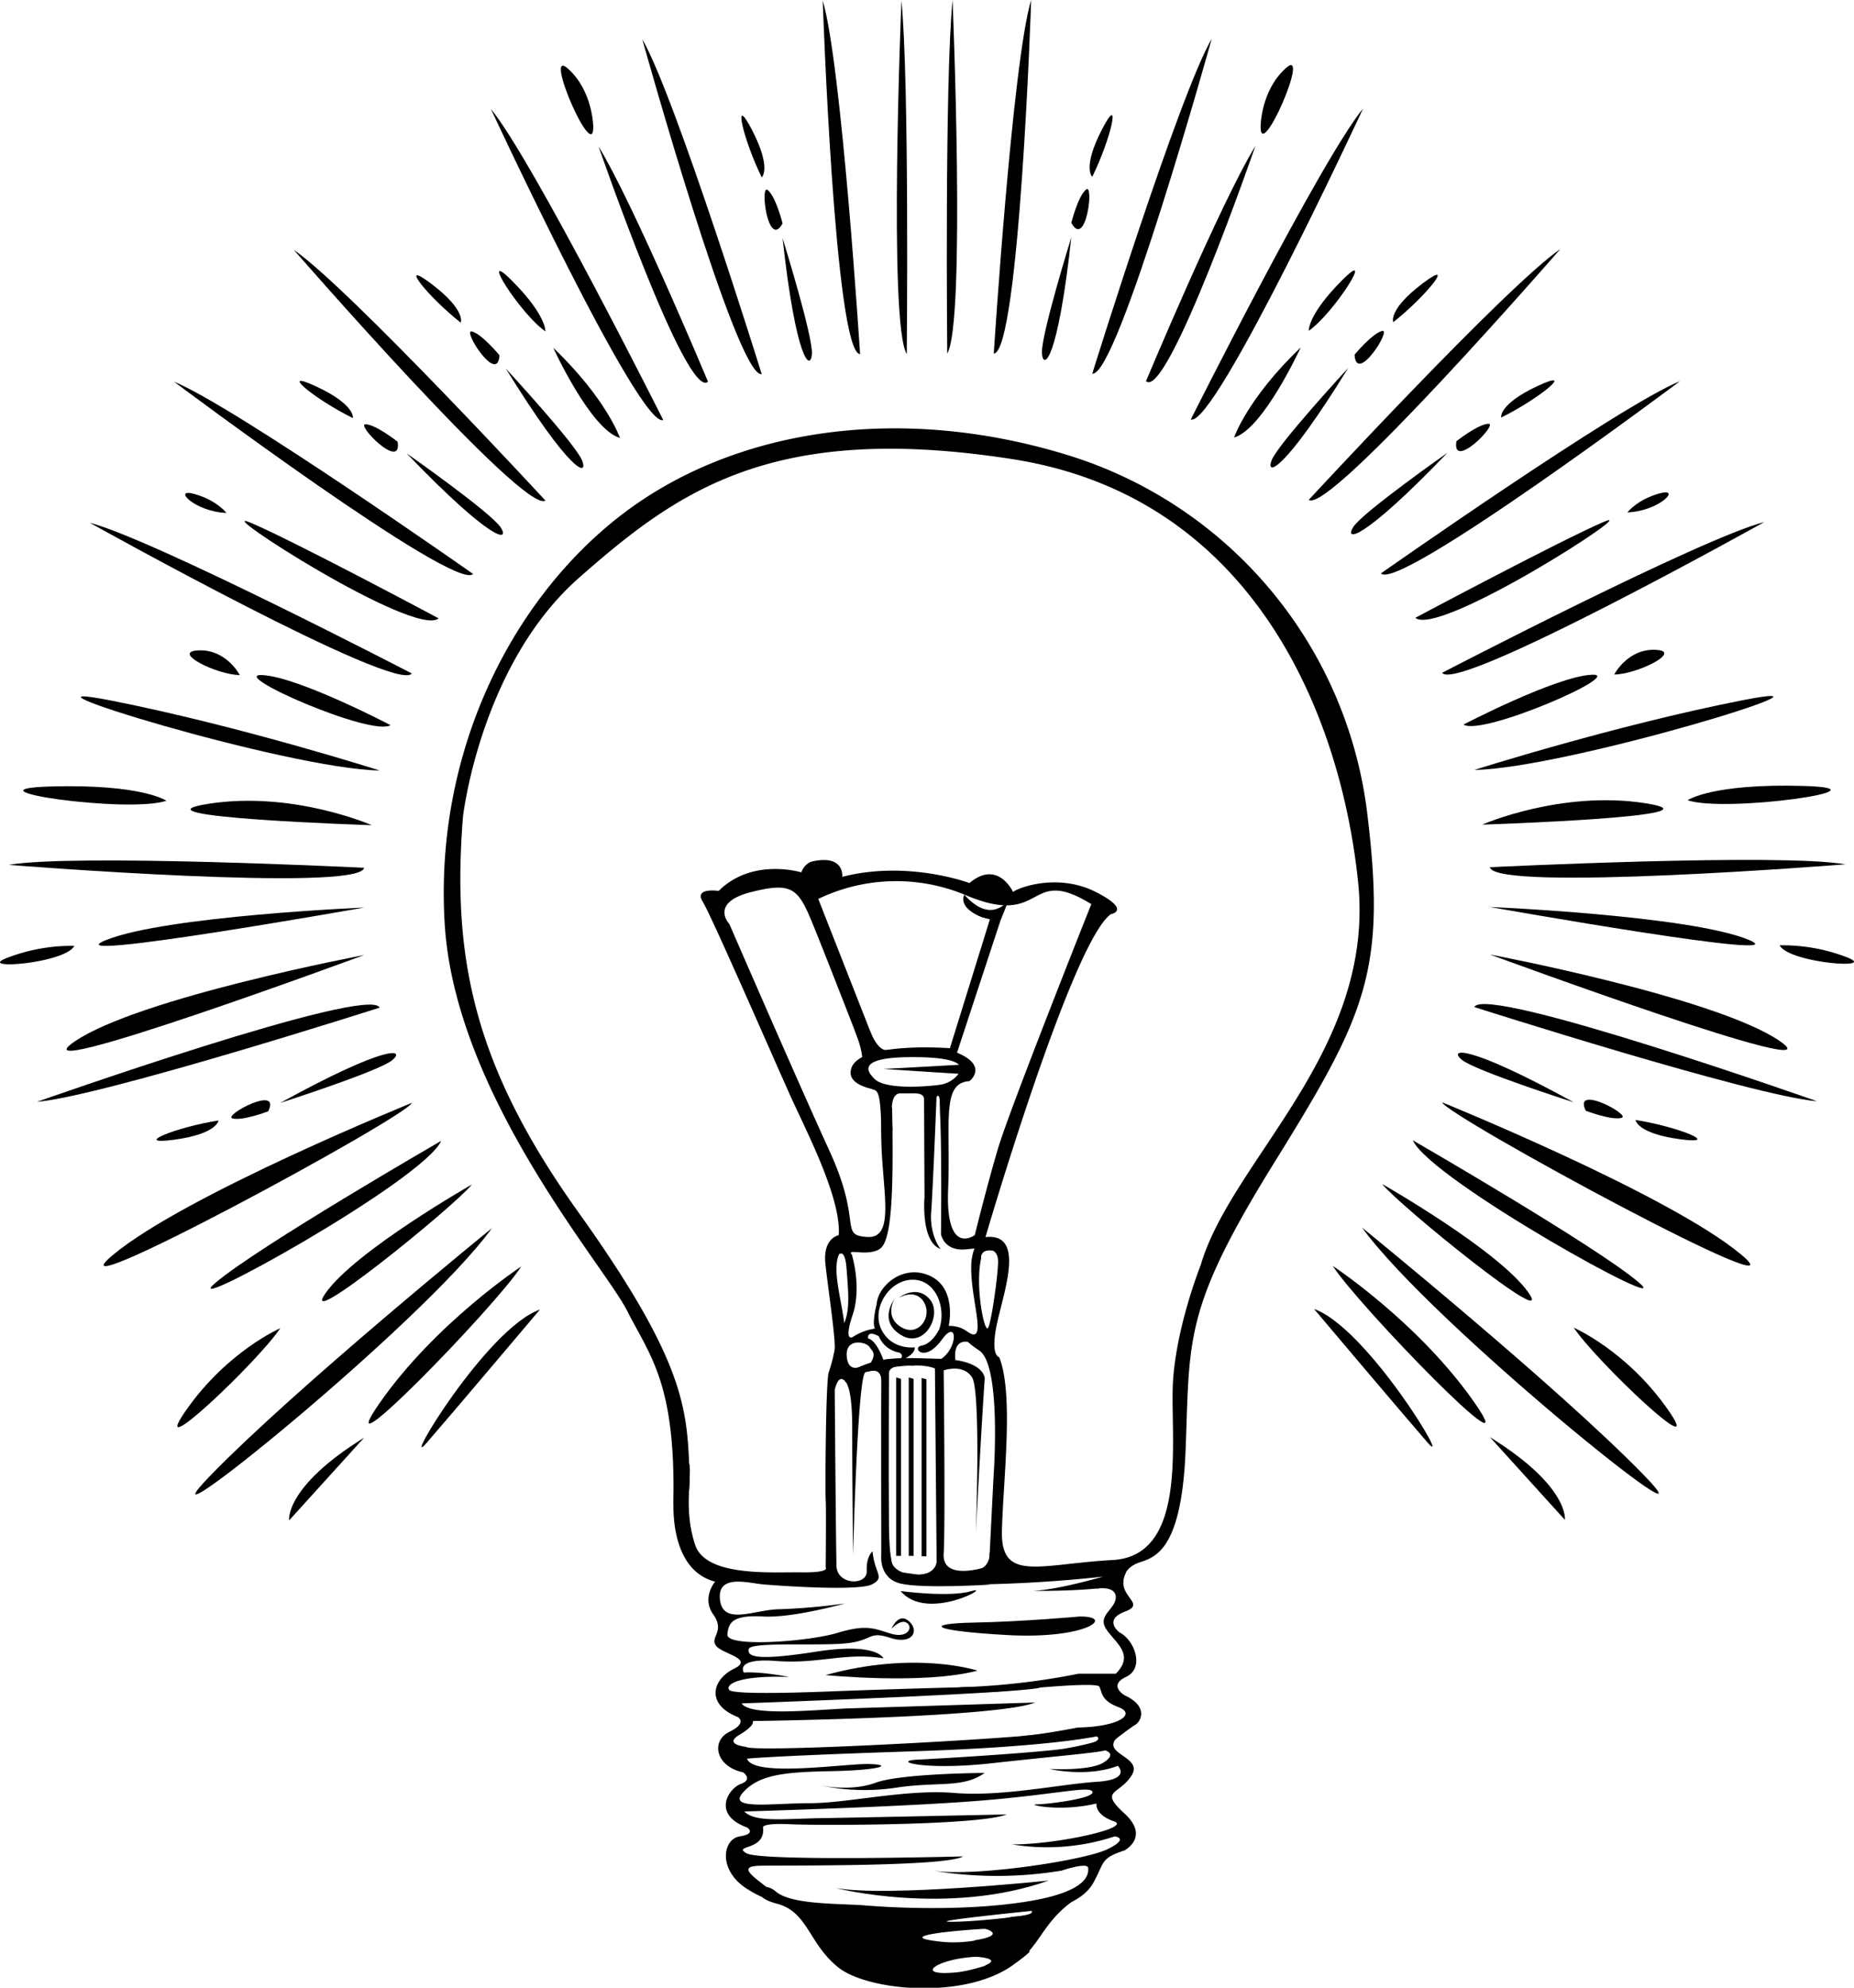 <svg xmlns="http://www.w3.org/2000/svg" viewBox="0 0 500.32 536.27"><title>bulb</title><g id="bulb"><path d="M140.76,242.28s4.68-41,31.32-64.44,52.2-42.12,117-32,88.56,68.76,93.24,114.12-34.2,74.88-42.48,103.32c0,0-7.2,18-7.56,33.48s3.6,45-16.2,46.08-30.24,6.12-29.88-7.92,3.24-36.72-.72-46.8c0,0-2.52-.24-.6-9.12s7.68-24.48-3.12-23.28c0,0,23.28-79.68,33.84-87.12,0,0,5.76-1-4.08-6s-20.4-1.44-22.32,0c0,0-4.08-8.88-11.76-2.4,0,0-16.56-6.24-34.32-1.68,0,0,.72-6.24-8.4-4.08a4.63,4.63,0,0,0-2.64,2.88s-13.2-4.08-22.32,5c0,0-6.72-1-4.32,2.88s19.2,42.48,23.52,52.08,13.92,27.84,13.2,37.92c0,0-4.32.72-3.6,7.68s3.12,22.08,2.4,24,3.6,1.92,2.88-6.24-4.32-17.76-.72-21.6c0,0,7.84,2.16,10.52-.48s3.4-14.16,2.92-37.68c0,0-3.2-5.76-2.92,8.4s3.88,26.88-3.8,26.4-1.2-3.6-10.08-23-27.12-61.44-27.12-61.44-5.52-5.76,6-8.64,12.72-.72,17,9.84,13,33.12,13,33.12L252,303.6l-15.36-39.12a48.51,48.51,0,0,1,39.84-1c21.6,9.12,16.32-8.4,33.84,2.4,0,0-22.08,55.44-25.2,66s-6.24,23.28-6.24,23.28-7.92,6-7.2-12.24-1.92-28.8,5.76-29.28c0,0,5.28-4.08-3.36-7.68l12.24-37.2s-5.05-.58-7.92-3.12-2.88,2.88,4.56,4.32l-10.8,34.8s-24.48-1.92-26.64,5.52,18.24,6.48,20.88,6.48-10.8-.48-13.92-3.12-5.37-6.43,9.25-6.48,16.19,2.88,9.71,7.2c0,0-2.4-.72-1.92,8.64s.24,31.92.24,31.92.72,4.8,7,4.08,8.4,0,8.4,3.36-1.68,15.6-2.64,17.76-3.66-11.13-1.92-18.72c0,0-3.12-4.08-2.64,4.56s4.08,18.72-1,15.36-3,.95,3.12,5,3.84,34.32,3.84,34.32l-1.2,23.84S270,449,270.48,441.12s0-49.44,0-49.44,5.28-1.92,7.68,1.92,1,42,1,42,1.44-28.08,2.4-41.76c0,0,0-5-12-5.28s-18.72-1.2-27.84,6c0,0,4.08-4.56,4.08,12.48s.24,34.32.24,34.32,1.2-48.72,3.36-49.2,13.68-3.12,18.72-1l.48,54.62s-6.24,2.31-10.8,0-4.8,3.46,15.12,3.7a366.63,366.63,0,0,0,40.56-2.16s-12.24,3.6-19,3.84c0,0,20.16.24,24.48-2.16,0,0-.48-3.12,3.12-5s12.48-.48,13.68-30.72-.72-37.92,24-77.76,30.24-51.6,25-94.32a115.73,115.73,0,0,0-80.88-96.48C257.76,130.56,213.12,138,183.36,161s-50.4,64.32-47.52,110.4,43,91.92,49.2,104.16,13.2,19.68,12.48,52.08c0,0,5,6.48,4.32-9.84s-1.68-29.28-30-68.88S137.76,280.08,140.76,242.28Z" transform="translate(-15.82 -21.96)"/><path d="M280.56,361.44s-.29-2.51,3-2.09-1-2.11-3-2.11-2.57,4.34-2.62,5.65S279.73,363.21,280.56,361.44Z" transform="translate(-15.82 -21.96)"/><path d="M277,381.36a7.85,7.85,0,0,0-5.16-1.68s2.28-10-4.92-13.44-14.16,2.52-14.52,7.56c0,0-1.32,5-.48,6.6a15.23,15.23,0,0,0-6,2.28s-2.52,1.56,0-6-.24-16.31-.24-16.31-1.08-.78,1.2-.64-3.93-4.51-4.6.64c0,0,1.6-1.69,2,3.95s1,10.62-.57,14.43l-2.54,6.81a47.44,47.44,0,0,1-1.69,6.6c-.84,2-1,32.52-.84,34.44s0,18.24,0,18.24,1.36,1.44-6.56,1.32-25.8,1.32-28.68-7.44-1.2-16.21-1.44-20.88-4.28,7.2-4.28,7.2-2.2,20.16,11.12,23.64c0,0-3.72,4.32-.48,8.88s-1,6.12.72,8.4,10.44,3.48,4.8,6.24-7.8,9.48,1.08,13c0,0,2.76,1.56-2.28,4s-3.72,9.36,3.72,10.92c0,0,2.76,1.92-.6,3.12s-7.92,8.28,1.68,11.76c0,0,2.64,1.68-2,2.4s-6,9.24,2.16,14.28,8.4,1.92,4.32-1.2-6.24-5-1.2-5.16,50.28.36,55-2.52c0,0-54.48,1.44-58.44-.84s5.28-.6,4.44-7c0,0-.36-1.2,7.2-.84s51.12.36,58.56-2.64c0,0-39.72.84-49.92,1s-18,1.2-20.88-1.8c0,0,42.24-1.2,63.24-2.88s30.24-4.2,30.72-2.4-12.36,3.36-15.12,3.36,6.24,2.16,16.2-.24c0,0-.6,3,4.68,4.8s-16.08,6.36-27.48,6.24a58.3,58.3,0,0,0,27.72-2.16s4.2.48-2,3.48-35.88,7.52-47.16,5.76a107,107,0,0,0,34.8,0s7.08-2.4,7.2-.72,0,6.48-16.92,9.12-36.36,1.56-43.08,1-20-.12-24.24-3.72-8.16,1.08.24,3.24,8.64,11,16.68,17.28,34,8.64,47-.72-5,1.08-15.6,2-5.64-3,2.88-4,7.44.6,7.44.6-3.24-3-6.36-2,6.6-.24,11-4.2-6.72,2.52-18.48,1.32-2-2.64,10.92-3.48,15.48-4.08,15.48-4.08-15.6,2.16-23.88,2.16,27-3.48,27-3.48,8.16-1.44,11.28-7,1.8-6.6,8.4-8.76c0,0,7-3.6,0-10s-1.32-4.92,2-10.32-10.08-5.76-2.76-11.16a91.9,91.9,0,0,1-15.84,4.08c-7.2,1-31.32,2.52-39,2.88s1.56,3,19.68,1,28.28-2.8,30.72-3.48c0,0,3.36.84-.36,3.24S299,499.2,299,499.2s10.08,2.4,18.48-.84c0,0,3.84,3.72-5.76,4.32s-25.44,4.08-38.4,3-28.68,2.76-38.88,2.76-22.44,1.92-18.12-2.88,11-5.52,23.88-5.76,16.8-1.68,10.44-1.92-31.32,3.72-33.24-1.44c0,0,5.88-.72,45-2s50.76-4.32,50.76-4.32.48-1.8-17.64-.12-77,4.8-78.36,3.24c0,0-6.24-.6-1.8-3.24s3.6-3.72,3.6-3.72,66-.84,76.2-5c0,0-41.28,1.32-49.56,1.56s-27.24,2.4-29.64-1.32c0,0,67.92-2.4,79.2-4s-48,.48-54,.72-27.48,1.08-28.56-.36,2.52-4,16.2-3.48c0,0-7.35-1.51-12.24-1.2,0,0-2.64-4,8.76-3.12s18.48-2.4,28.92-.72c0,0-1.73-4.36-18.12-1.8s-18.72,1.32-18.24-.72,19.56-.72,26.64-1.56,5.64-3.36,11.52-1.44,8-1.8,5.12-4.44-4.76,2-4.76,2,2.52-2.79,4.2-1.56.12,4.2-4.32,2.88-6.48-2.64-14.4-.24-30,4-29.76.48,1.8-5.32,9.72-4.88,22-3.52,22-3.52a169.56,169.56,0,0,1-17.64,1.56c-6.48,0-15.24,4.56-16.08-2.52s7.56-4.56,11.52-4.2,25.92,1.92,29.52,0,.72-2.76.12-8.88c0,0-1.72,1.27-1.56,5.28s-8,3.84-8.16-1.32-.48-47.52-.48-47.52,1.06-5.15,3.11-1.91l4.51-4.71s-4,2.55-4.38-2.5,5.28-3.84,6.12-2.52,1.86,1.68.39,4.26,5.41-1,5.47-1l-2.1.26s-1.72-5.18-4.12-5.78c0,0-.48-2.4,2.88-.6a7.38,7.38,0,0,0,5.64,4.44s1.8,1.08-.72,2.16,4.92-.6,4.8-3.6c0,0-6.2.84-9-4.8s2.16-13.56,8.56-13.44,9,8,7,13.44c0,0-1.81,3.8-4.68,4.32s.72,4.92,5.4-1.56,4.44,3.72-1.56,5.88l5.27-.41s-1-5.44,3.29-4.92S278.52,382.2,277,381.36Z" transform="translate(-15.82 -21.96)"/><path d="M278.88,549.84s7,.37,3.38,2.1,4.2,1.89,6.7.06,3.72-2,7.44-7.44,6-7.94,11.8-11.71l-7.36,2-4,2.29-2.74.28s1.63,1-3.95,1.56a16.1,16.1,0,0,0-8.53,3.25s6.23,1.78-2.77,3.2C278.88,545.42,274.08,549,278.88,549.84Z" transform="translate(-15.82 -21.96)"/><path d="M279.73,542.35s2.41-.39,3.72.73S283.11,540.14,279.73,542.35Z" transform="translate(-15.82 -21.96)"/><path d="M298.8,529.32s-43.8,4.56-57.48,2C241.32,531.36,271.56,539,298.8,529.32Z" transform="translate(-15.82 -21.96)"/><path d="M281.52,500.28s-22.56.12-29.4,2.64-14.88.72-14.88.72a57,57,0,0,0,20.4.62C268.8,502.56,275.76,504.48,281.52,500.28Z" transform="translate(-15.82 -21.96)"/><path d="M311.66,450.57s5.26-.93,5.26,2.31-5,4.8-2.63,8.52,7.91,6.84,2.63,12.12H306.84a191.65,191.65,0,0,1-32.27,3.65l10.19,1.19s26.88-2.92,27.72-1.36.36,3.72,5.16,5.52.48,5.28-11,5.52c0,0-9.36,1.83-14.52,2.22s19.44,0,19.44,0,2.87,1.37-3.56,2.51,8.73-1.49,8.73-1.49,4-3.12,5.48-4,3.63-4.92-2.85-7.92c0,0-4.68-2.64.36-5s2.32-9.9-1.8-12c0,0-4.56-3.36,1.56-5.64s-3.12-4.2.24-10.56l-4.92-1.2Z" transform="translate(-15.82 -21.96)"/><path d="M307.2,458.08s-15.48,1.4-28.56,1.64-12.48,2.16,9,3.36S316.92,458,307.2,458.08Z" transform="translate(-15.82 -21.96)"/><path d="M279.6,472.68s-16.68-5.52-41,1.2C238.56,473.88,265.2,476.52,279.6,472.68Z" transform="translate(-15.82 -21.96)"/><path d="M258.84,451.21s13.21,1.79,19.2,0S266.06,459.73,258.84,451.21Z" transform="translate(-15.82 -21.96)"/><path d="M268.52,441.84s1,3.53-3.1,4.76S272.69,450,268.52,441.84Z" transform="translate(-15.82 -21.96)"/><path d="M282.91,440.75s.29,4.38-3.67,4.72S287.66,449.49,282.91,440.75Z" transform="translate(-15.82 -21.96)"/><path d="M258.3,446.06s-2.46,2.14-2.58-12.5,0-41.4,0-41.4.07-2.11,5.48-1.77-4.28-1.6-8.6,0-1.45,1.41-1.45,1.41,2.57-.57,2.49,2.79,0,46.8,0,46.8-.8,6.36,5.2,7.8,24.24.28,24.24.28Z" transform="translate(-15.82 -21.96)"/><path d="M256.2,441.84s-.73,5,7.55,5S252.59,451.2,256.2,441.84Z" transform="translate(-15.82 -21.96)"/><polygon points="248.7 371.76 248.7 419.88 250.01 419.88 250.01 372.12 248.7 371.76"/><polygon points="245.24 371.64 245.24 419.76 246.54 419.76 246.54 372 245.24 371.64"/><polygon points="241.84 371.64 241.84 419.76 243.14 419.76 243.14 372 241.84 371.64"/><path d="M274.57,309.23s-19,1.09-20.29,1.09,20.29,1.34,20.29,1.34a8,8,0,0,1-5.41,3c-3.72.48-14.94,1.39-17.73-1.95s-1.52,2.89,0,3.18,2,1.92,2.21,10.25,3.22,3.92,3,0-.81-9.32,2.31-9.2,6.24-.6,6.24,1.68.12,26.28.12,26.28-1.08,12.12,4.32,14c0,0-3-3.6-2.52-10s1.44-31,1.44-31,.86-1.44.91,1.8,2.33-4.44,3.77-5.28S278.65,309.69,274.57,309.23Z" transform="translate(-15.82 -21.96)"/><path d="M250.89,300.78s1.92,4.79,4.31,4.48-6.68,4-6.68,4,.55-2.61-1.7-8.45S248.08,294.94,250.89,300.78Z" transform="translate(-15.82 -21.96)"/><path d="M276.05,263.34s-2.07,3.49,5,6.16l4.88.49,2.19-5.39S283.53,271.8,276.05,263.34Z" transform="translate(-15.82 -21.96)"/><path d="M258.31,372.12s4.56-2.76,6.87,1.2S263.65,382.8,259,380s-1.81-7.56-1.81-7.56-4.55,5.88,1.81,9.72,11.29-5.64,7.68-9.72S258.31,372.12,258.31,372.12Z" transform="translate(-15.82 -21.96)"/></g><g id="crown"><path d="M271.44,117.36s-.72-73.44,1.44-95.4C272.88,22,276.48,109.08,271.44,117.36Z" transform="translate(-15.82 -21.96)"/><path d="M284,117.36s5-78.48,10.08-95.4C294.12,22,290.88,117,284,117.36Z" transform="translate(-15.82 -21.96)"/><path d="M342.82,32.4s-25.5,91.62-32.24,90.36c0,0,23.36-75.1,32.24-90.36" transform="translate(-15.82 -21.96)"/><path d="M304.92,86s-8.28,26.64-7.92,31.32S301.32,119.16,304.92,86Z" transform="translate(-15.82 -21.96)"/><path d="M304.92,82.08s1.8-7.2,4-9S308.88,89.28,304.92,82.08Z" transform="translate(-15.82 -21.96)"/><path d="M310.58,69.66s-2.78-2.34,2.62-12.78S315.62,59.43,310.58,69.66Z" transform="translate(-15.82 -21.96)"/><path d="M436.93,89.11S374.51,160.85,369,156.82c0,0,53.37-57.75,67.95-67.71" transform="translate(-15.82 -21.96)"/><path d="M379.65,121.23S360.72,141.72,359,146.1,362.16,149.59,379.65,121.23Z" transform="translate(-15.82 -21.96)"/><path d="M381.36,117.66s4.72-5.73,7.44-6.42S381.83,125.86,381.36,117.66Z" transform="translate(-15.82 -21.96)"/><path d="M391.81,108.88s-1.51-3.31,7.86-10.41S400.76,101.81,391.81,108.88Z" transform="translate(-15.82 -21.96)"/><path d="M469.19,124.79s-76.14,57-80.7,51.86c0,0,64.35-45.2,80.7-51.86" transform="translate(-15.82 -21.96)"/><path d="M406.43,144.12s-22.83,16-25.4,20S383.35,168.14,406.43,144.12Z" transform="translate(-15.82 -21.96)"/><path d="M408.84,141s5.83-4.6,8.64-4.71S407.58,149.1,408.84,141Z" transform="translate(-15.82 -21.96)"/><path d="M420.92,134.61s-.78-3.56,9.87-8.53S431.15,129.58,420.92,134.61Z" transform="translate(-15.82 -21.96)"/><path d="M506.19,319.08s-89.67-31.65-92.5-25.42c0,0,74.91,23.94,92.5,25.42" transform="translate(-15.82 -21.96)"/><path d="M440.52,319.36s-26.57-8.49-30.2-11.47S411.32,303.32,440.52,319.36Z" transform="translate(-15.82 -21.96)"/><path d="M443.76,321.63s6.93,2.66,9.65,1.92S440.14,314.26,443.76,321.63Z" transform="translate(-15.82 -21.96)"/><path d="M457.19,324.12s.32,3.62,12,5.19S468.46,325.86,457.19,324.12Z" transform="translate(-15.82 -21.96)"/><path d="M325.08,124.79s20.16-48.18,29.52-63.45C354.6,61.34,330.84,130.05,325.08,124.79Z" transform="translate(-15.82 -21.96)"/><path d="M356,56.16s0-9.72,6.84-15.84S356,65.88,356,56.16Z" transform="translate(-15.82 -21.96)"/><path d="M348.84,140s3.6-10.56,18-24.32C366.84,115.65,356.76,137.73,348.84,140Z" transform="translate(-15.82 -21.96)"/><path d="M369,111.21s-.34-4.29,9-13.65S375.79,106.51,369,111.21Z" transform="translate(-15.82 -21.96)"/><path d="M337.17,135.13s35.26-70.29,46.5-83.9C383.67,51.23,343.61,137.47,337.17,135.13Z" transform="translate(-15.82 -21.96)"/><path d="M491.92,162.81S408.87,209.14,405,203.47c0,0,69.8-36.23,86.89-40.66" transform="translate(-15.82 -21.96)"/><path d="M513.81,255.15s-94.79,7.54-95.93.78c0,0,78.55-3.87,95.93-.78" transform="translate(-15.82 -21.96)"/><path d="M397.76,188.64S436.5,168,448.47,162.81,404.2,194,397.76,188.64Z" transform="translate(-15.82 -21.96)"/><path d="M455,160.2s2.52-3.4,8.64-5.12S463.68,159.84,455,160.2Z" transform="translate(-15.82 -21.96)"/><path d="M410.76,217.44S435.6,204.5,445.32,204,415.8,220.68,410.76,217.44Z" transform="translate(-15.82 -21.96)"/><path d="M451.44,203.93s3.6-7,11.16-6.65S457.56,203.92,451.44,203.93Z" transform="translate(-15.82 -21.96)"/><path d="M413.69,229.68s37.75-12,72.31-18.79S438.58,229.32,413.69,229.68Z" transform="translate(-15.82 -21.96)"/><path d="M415.8,244.44s21.32-9.36,44.14-5.76S415.8,244.44,415.8,244.44Z" transform="translate(-15.82 -21.96)"/><path d="M471.24,237.86s6.48-4.58,31.32-3.86S481.68,241.35,471.24,237.86Z" transform="translate(-15.82 -21.96)"/><path d="M417.88,266.66s53.36,2.26,69.56,8.74S417.88,266.66,417.88,266.66Z" transform="translate(-15.82 -21.96)"/><path d="M496.08,277a48,48,0,0,1,17.73,3.07C523.8,283.68,498.6,281.85,496.08,277Z" transform="translate(-15.82 -21.96)"/><path d="M417.88,279.47s60.92,11.51,78.2,23.34S417.88,279.47,417.88,279.47Z" transform="translate(-15.82 -21.96)"/><path d="M405,319.36s61.17,24.81,80.61,41S406.13,323,405,319.36Z" transform="translate(-15.82 -21.96)"/><path d="M397.08,329.6s49.54,28.6,60.95,38.32S401.76,340.25,397.08,329.6Z" transform="translate(-15.82 -21.96)"/><path d="M388.8,341.39s31.28,17.79,39.4,29.18S393.48,347.25,388.8,341.39Z" transform="translate(-15.82 -21.96)"/><path d="M440.52,380.16s14.18,6.12,25.33,22S446.52,389.16,440.52,380.16Z" transform="translate(-15.82 -21.96)"/><path d="M383.4,353.16s52.84,42.94,75.92,66.65S402,379,383.4,353.16Z" transform="translate(-15.82 -21.96)"/><path d="M375.48,363.49s23.14,15.23,38.21,36.83S382.32,374.18,375.48,363.49Z" transform="translate(-15.82 -21.96)"/><path d="M370.44,375.12s23.4,27.72,30.6,36S384.84,380.16,370.44,375.12Z" transform="translate(-15.82 -21.96)"/><path d="M417.88,409.68,438.12,432S439.41,423,417.88,409.68Z" transform="translate(-15.82 -21.96)"/><path d="M260.52,117.51s.72-73.44-1.44-95.4C259.08,22.11,255.48,109.23,260.52,117.51Z" transform="translate(-15.82 -21.96)"/><path d="M247.92,117.51s-5-78.48-10.08-95.4C237.84,22.11,241.08,117.15,247.92,117.51Z" transform="translate(-15.82 -21.96)"/><path d="M189.15,32.55s25.5,91.61,32.23,90.35c0,0-23.35-75.09-32.23-90.35" transform="translate(-15.82 -21.96)"/><path d="M227,86.19s8.28,26.64,7.92,31.32S230.64,119.31,227,86.19Z" transform="translate(-15.82 -21.96)"/><path d="M227,82.23s-1.8-7.2-4-9S223.08,89.43,227,82.23Z" transform="translate(-15.82 -21.96)"/><path d="M221.38,69.81s2.78-2.34-2.62-12.78S216.34,59.58,221.38,69.81Z" transform="translate(-15.82 -21.96)"/><path d="M95,89.25S157.45,161,163,157c0,0-53.38-57.75-68-67.71" transform="translate(-15.82 -21.96)"/><path d="M152.31,121.38s18.93,20.49,20.62,24.87S169.81,149.73,152.31,121.38Z" transform="translate(-15.82 -21.96)"/><path d="M150.61,117.81s-4.72-5.73-7.45-6.43S150.13,126,150.61,117.81Z" transform="translate(-15.82 -21.96)"/><path d="M140.15,109s1.51-3.31-7.85-10.41S131.21,102,140.15,109Z" transform="translate(-15.82 -21.96)"/><path d="M62.77,124.93s76.14,57,80.71,51.87c0,0-64.36-45.2-80.71-51.87" transform="translate(-15.82 -21.96)"/><path d="M125.54,144.26s22.82,16,25.4,20S148.62,168.29,125.54,144.26Z" transform="translate(-15.82 -21.96)"/><path d="M123.12,141.13s-5.82-4.6-8.63-4.71S124.38,149.25,123.12,141.13Z" transform="translate(-15.82 -21.96)"/><path d="M111.05,134.75s.78-3.55-9.88-8.52S100.81,129.73,111.05,134.75Z" transform="translate(-15.82 -21.96)"/><path d="M25.77,319.23s89.67-31.66,92.51-25.42c0,0-74.91,23.94-92.51,25.42" transform="translate(-15.82 -21.96)"/><path d="M91.45,319.51S118,311,121.65,308,120.64,303.46,91.45,319.51Z" transform="translate(-15.82 -21.96)"/><path d="M88.2,321.78s-6.93,2.66-9.64,1.92S91.83,314.41,88.2,321.78Z" transform="translate(-15.82 -21.96)"/><path d="M74.78,324.26s-.32,3.63-12,5.19S63.51,326,74.78,324.26Z" transform="translate(-15.82 -21.96)"/><path d="M206.88,124.93s-20.16-48.18-29.52-63.44C177.36,61.49,201.12,130.2,206.88,124.93Z" transform="translate(-15.82 -21.96)"/><path d="M175.92,56.31s0-9.72-6.84-15.84S175.92,66,175.92,56.31Z" transform="translate(-15.82 -21.96)"/><path d="M183.12,140.11s-3.6-10.55-18-24.32C165.12,115.79,175.2,137.88,183.12,140.11Z" transform="translate(-15.82 -21.96)"/><path d="M163,111.36s.33-4.29-9-13.65S156.17,106.65,163,111.36Z" transform="translate(-15.82 -21.96)"/><path d="M194.8,135.28S159.54,65,148.3,51.37C148.3,51.37,188.36,137.62,194.8,135.28Z" transform="translate(-15.82 -21.96)"/><path d="M40.05,163s83.05,46.32,86.89,40.65c0,0-69.8-36.22-86.89-40.65" transform="translate(-15.82 -21.96)"/><path d="M18.15,255.3s94.8,7.54,95.93.78c0,0-78.55-3.87-95.93-.78" transform="translate(-15.82 -21.96)"/><path d="M134.2,188.79S95.46,168.09,83.49,163,127.76,194.19,134.2,188.79Z" transform="translate(-15.82 -21.96)"/><path d="M76.92,160.35s-2.52-3.4-8.64-5.12S68.28,160,76.92,160.35Z" transform="translate(-15.82 -21.96)"/><path d="M121.2,217.59s-24.84-13-34.56-13.5S116.16,220.83,121.2,217.59Z" transform="translate(-15.82 -21.96)"/><path d="M80.52,204.08s-3.6-7-11.16-6.65S74.4,204.07,80.52,204.08Z" transform="translate(-15.82 -21.96)"/><path d="M118.28,229.83S80.52,217.81,46,211,93.39,229.47,118.28,229.83Z" transform="translate(-15.82 -21.96)"/><path d="M116.16,244.59S94.84,235.23,72,238.83,116.16,244.59,116.16,244.59Z" transform="translate(-15.82 -21.96)"/><path d="M60.72,238s-6.48-4.57-31.32-3.85S50.28,241.5,60.72,238Z" transform="translate(-15.82 -21.96)"/><path d="M114.08,266.81s-53.36,2.26-69.56,8.74S114.08,266.81,114.08,266.81Z" transform="translate(-15.82 -21.96)"/><path d="M35.88,277.15a48.1,48.1,0,0,0-17.73,3.08C8.16,283.83,33.36,282,35.88,277.15Z" transform="translate(-15.82 -21.96)"/><path d="M114.08,279.62S53.16,291.13,35.88,303,114.08,279.62,114.08,279.62Z" transform="translate(-15.82 -21.96)"/><path d="M126.94,319.51s-61.18,24.81-80.62,41S125.83,323.15,126.94,319.51Z" transform="translate(-15.82 -21.96)"/><path d="M134.88,329.75s-49.53,28.6-60.94,38.32S130.2,340.39,134.88,329.75Z" transform="translate(-15.82 -21.96)"/><path d="M143.16,341.53s-31.28,17.79-39.4,29.19S138.48,347.4,143.16,341.53Z" transform="translate(-15.82 -21.96)"/><path d="M91.45,380.31s-14.18,6.12-25.33,22S85.45,389.31,91.45,380.31Z" transform="translate(-15.82 -21.96)"/><path d="M148.56,353.31S95.72,396.25,72.64,420,130,379.1,148.56,353.31Z" transform="translate(-15.82 -21.96)"/><path d="M156.48,363.64s-23.13,15.23-38.2,36.83S149.64,374.33,156.48,363.64Z" transform="translate(-15.82 -21.96)"/><path d="M161.52,375.27s-23.4,27.72-30.6,36S147.12,380.31,161.52,375.27Z" transform="translate(-15.82 -21.96)"/><path d="M114.08,409.83,93.84,432.15S92.56,423.15,114.08,409.83Z" transform="translate(-15.82 -21.96)"/></g></svg>